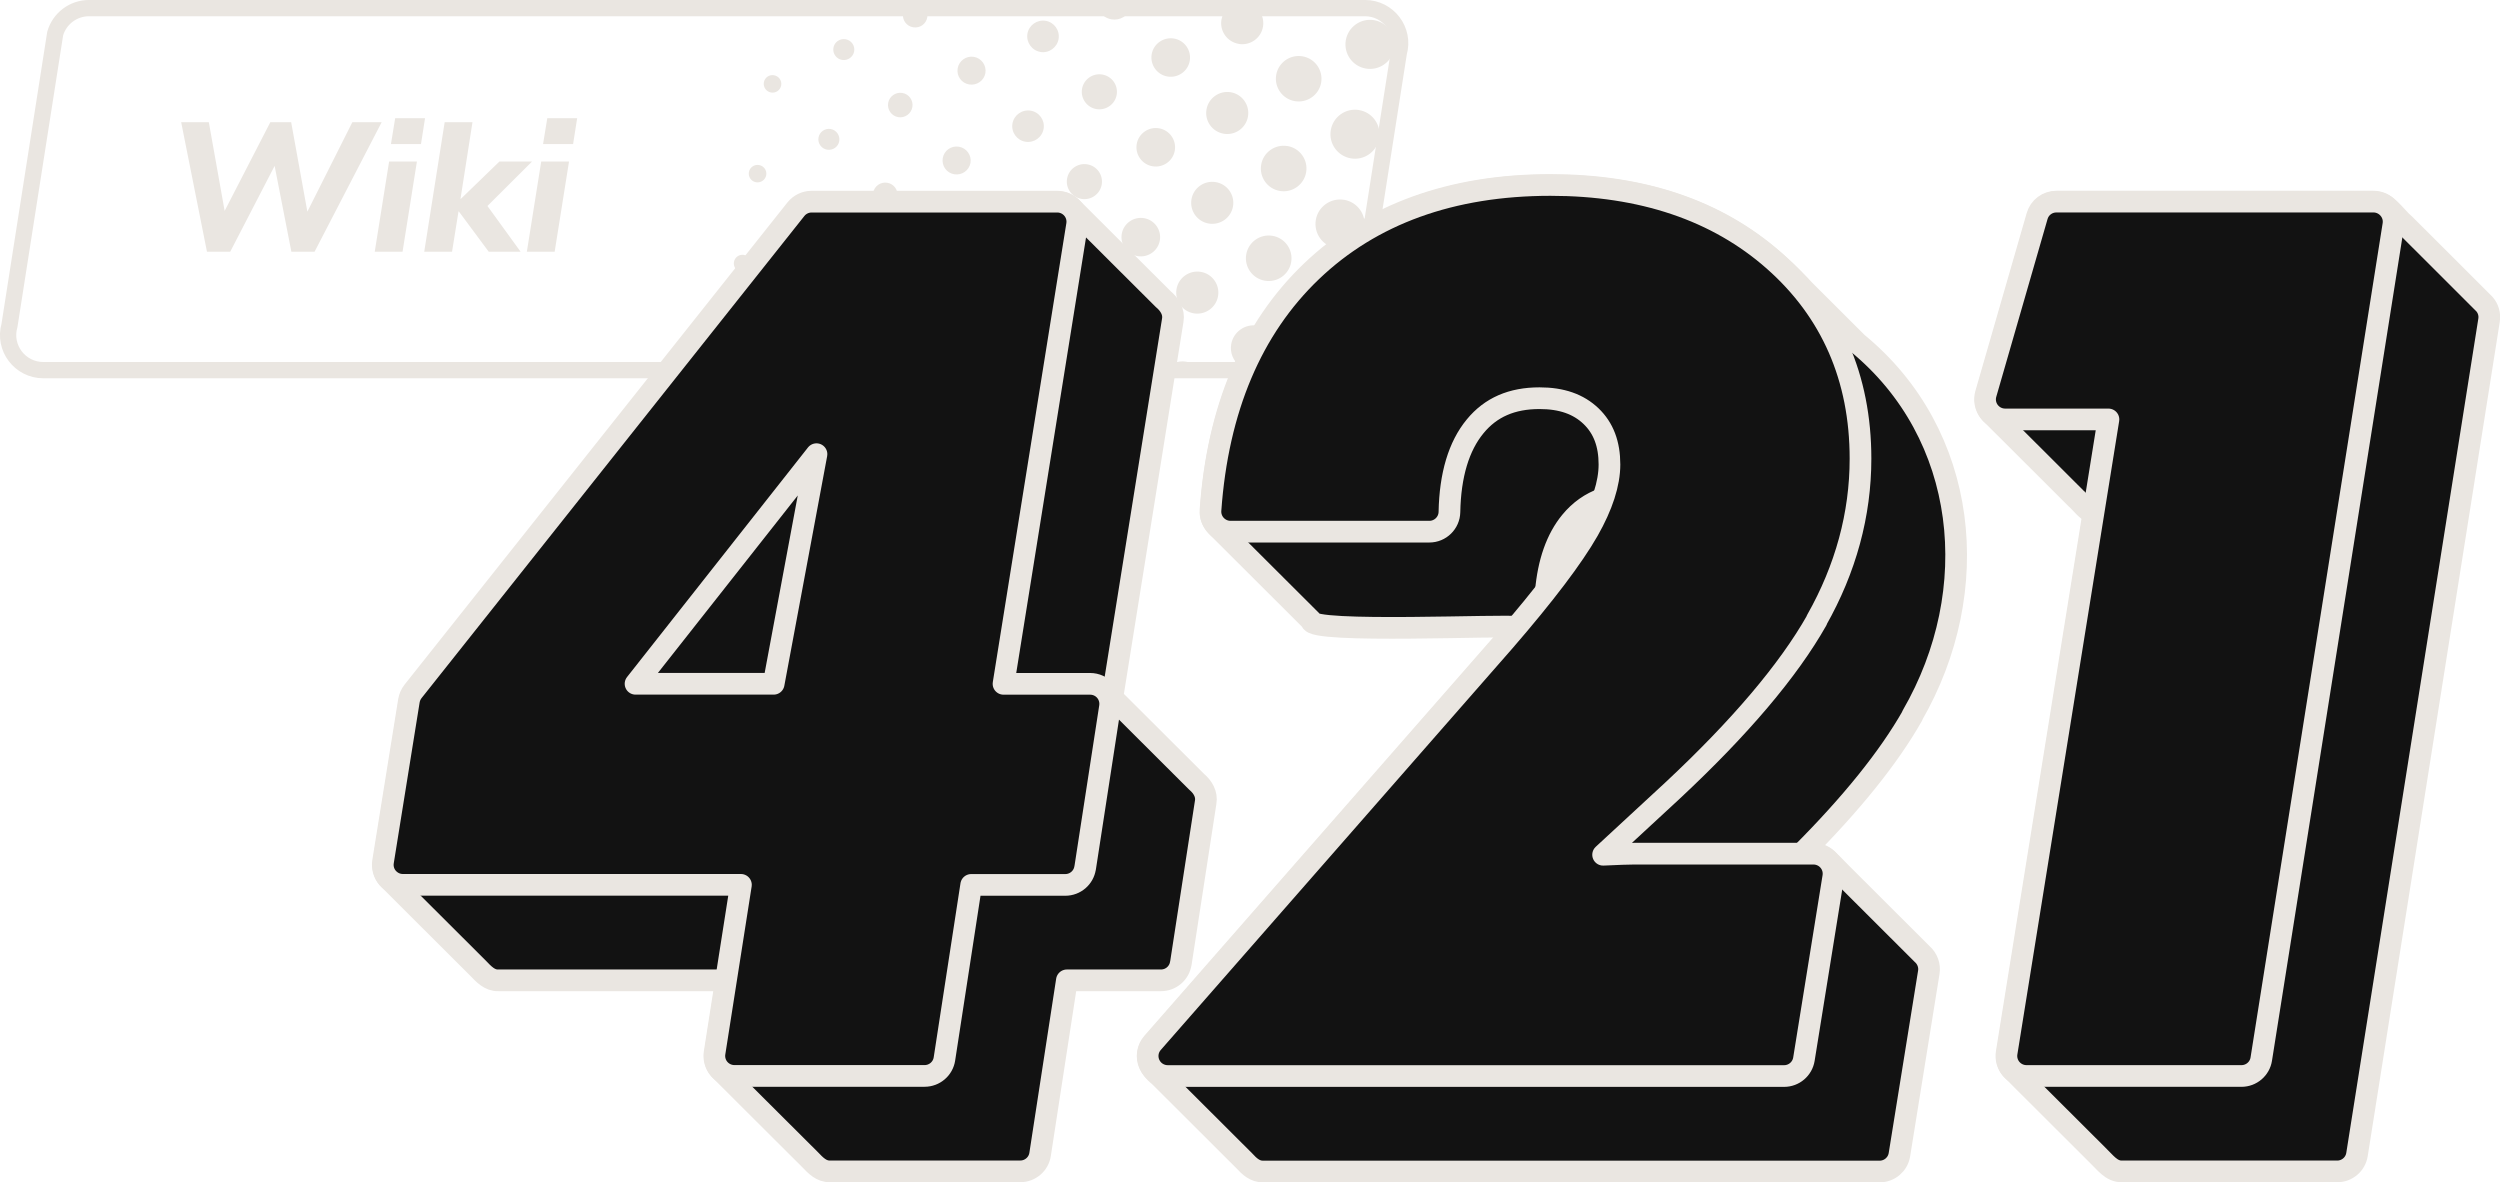 <svg width="461" height="218" viewBox="0 0 461 218" fill="none" xmlns="http://www.w3.org/2000/svg">
<g clip-path="url(#clip0_2206_892)">
<path d="M16.424 1.495H251.692C256.01 1.495 259.129 5.61 257.939 9.755L249.513 63.563C248.713 66.343 246.164 68.256 243.265 68.256H7.997C3.679 68.256 0.56 64.141 1.749 59.995L10.176 6.188C10.976 3.408 13.525 1.495 16.424 1.495Z" stroke="#EAE6E1" stroke-width="3"/>
<path d="M38.165 46.414L33.407 22.529H38.505L41.424 38.891L49.85 22.529H53.689L56.678 39.03L64.974 22.529H70.382L58.007 46.414H53.729L50.64 30.59L42.453 46.414H38.175H38.165ZM72.092 26.565L72.871 21.792H78.379L77.629 26.565H72.092ZM69.103 46.414L71.752 29.783H76.88L74.231 46.414H69.103ZM78.229 46.414L81.998 22.529H87.126L84.917 36.659H84.987L92.094 29.783H98.112L89.885 37.984L96.002 46.424H90.125L84.617 39H84.547L83.357 46.424H78.229V46.414ZM100.141 26.565L100.92 21.792H106.428L105.679 26.565H100.141ZM97.152 46.414L99.801 29.783H104.929L102.28 46.414H97.152Z" fill="#EAE6E1"/>
<path d="M210.948 40.226C209.019 39.907 207.169 41.213 206.849 43.146C206.529 45.089 207.849 46.912 209.778 47.231C211.727 47.55 213.557 46.245 213.877 44.312C214.197 42.378 212.887 40.545 210.948 40.226ZM212.537 30.66C214.486 30.979 216.316 29.674 216.636 27.741C216.955 25.808 215.646 23.974 213.707 23.655C211.777 23.337 209.928 24.642 209.608 26.575C209.288 28.518 210.608 30.341 212.537 30.66ZM208.189 56.767C206.26 56.448 204.41 57.753 204.09 59.687C203.771 61.62 205.09 63.453 207.019 63.772C208.969 64.091 210.798 62.785 211.118 60.852C211.438 58.919 210.128 57.086 208.189 56.767ZM202.191 20.118C203.96 20.407 205.63 19.211 205.92 17.458C206.21 15.694 205.03 14.04 203.251 13.741C201.491 13.452 199.822 14.638 199.522 16.401C199.232 18.155 200.432 19.829 202.191 20.118ZM200.492 30.302C198.733 30.013 197.063 31.189 196.763 32.962C196.473 34.726 197.673 36.39 199.432 36.679C201.202 36.968 202.861 35.782 203.161 34.018C203.451 32.255 202.271 30.601 200.492 30.302ZM225.662 24.662C227.781 25.011 229.78 23.586 230.13 21.473C230.48 19.361 229.051 17.358 226.942 17.009C224.832 16.66 222.823 18.095 222.473 20.208C222.123 22.32 223.553 24.313 225.672 24.662H225.662ZM215.296 14.11C217.245 14.428 219.075 13.123 219.394 11.19C219.714 9.247 218.405 7.423 216.466 7.105C214.536 6.786 212.687 8.091 212.367 10.024C212.047 11.957 213.367 13.791 215.296 14.11ZM231.87 60.045C229.58 59.667 227.411 61.211 227.031 63.493C226.772 65.057 227.421 66.552 228.591 67.469L234.469 66.781C234.898 66.243 235.208 65.595 235.338 64.868C235.718 62.586 234.169 60.424 231.88 60.045H231.87ZM224.173 33.58C222.053 33.231 220.054 34.656 219.704 36.769C219.354 38.881 220.784 40.874 222.903 41.223C225.022 41.571 227.021 40.146 227.371 38.034C227.721 35.922 226.292 33.929 224.173 33.58ZM221.414 50.131C219.295 49.782 217.295 51.217 216.945 53.329C216.596 55.422 218.025 57.435 220.144 57.783C222.263 58.132 224.263 56.697 224.612 54.595C224.962 52.482 223.533 50.479 221.424 50.131H221.414ZM179.57 10.482C178.161 10.253 176.831 11.21 176.591 12.615C176.361 14.02 177.301 15.345 178.72 15.574C180.13 15.803 181.469 14.867 181.709 13.462C181.939 12.057 180.979 10.712 179.57 10.482ZM197.733 46.872C195.974 46.583 194.294 47.769 194.004 49.513C193.714 51.277 194.914 52.941 196.673 53.23C198.443 53.519 200.112 52.333 200.402 50.569C200.692 48.815 199.502 47.161 197.733 46.862V46.872ZM174.052 43.604C172.643 43.375 171.313 44.312 171.073 45.736C170.843 47.131 171.783 48.467 173.203 48.696C174.612 48.925 175.961 47.968 176.191 46.583C176.431 45.158 175.462 43.833 174.052 43.604ZM250.602 20.288C248.143 19.879 245.804 21.543 245.394 24.014C244.984 26.465 246.654 28.797 249.123 29.206C251.452 29.594 253.631 28.129 254.231 25.917L254.371 25.03C254.511 22.749 252.921 20.676 250.602 20.297V20.288ZM176.811 27.053C175.402 26.824 174.072 27.761 173.842 29.176C173.612 30.581 174.552 31.906 175.971 32.135C177.381 32.364 178.72 31.428 178.96 30.023C179.19 28.618 178.231 27.292 176.821 27.053H176.811ZM245.084 53.399C242.625 52.99 240.286 54.654 239.876 57.106C239.467 59.577 241.136 61.899 243.595 62.307C246.074 62.716 248.403 61.052 248.813 58.581C249.223 56.119 247.553 53.798 245.074 53.389L245.084 53.399ZM171.303 60.155C169.894 59.926 168.564 60.882 168.324 62.287C168.094 63.692 169.034 65.027 170.444 65.266C171.853 65.496 173.202 64.539 173.432 63.134C173.662 61.729 172.703 60.394 171.293 60.155H171.303ZM189.096 26.137C190.676 26.396 192.175 25.329 192.445 23.735C192.705 22.161 191.635 20.666 190.056 20.407C188.477 20.148 186.967 21.204 186.697 22.788C186.427 24.383 187.517 25.878 189.096 26.137ZM234.639 43.484C232.349 43.106 230.18 44.65 229.8 46.942C229.421 49.224 230.97 51.386 233.259 51.765C235.548 52.144 237.717 50.599 238.097 48.317C238.477 46.025 236.928 43.863 234.639 43.484ZM191.855 9.586C193.435 9.845 194.934 8.769 195.204 7.184C195.464 5.6 194.404 4.105 192.815 3.836C191.225 3.577 189.716 4.653 189.456 6.228C189.196 7.802 190.276 9.317 191.855 9.576V9.586ZM187.297 36.958C185.708 36.699 184.208 37.755 183.938 39.349C183.678 40.934 184.758 42.418 186.347 42.687C187.927 42.946 189.426 41.88 189.686 40.306C189.956 38.712 188.886 37.227 187.297 36.958ZM184.538 53.529C182.949 53.27 181.449 54.326 181.179 55.91C180.909 57.494 181.999 58.999 183.578 59.258C185.158 59.517 186.657 58.441 186.927 56.857C187.187 55.282 186.117 53.788 184.538 53.529ZM160.857 50.26C159.638 50.061 158.458 50.898 158.258 52.114C158.048 53.349 158.898 54.515 160.118 54.724C161.357 54.934 162.517 54.087 162.727 52.851C162.927 51.635 162.107 50.459 160.867 50.26H160.857ZM142.714 13.87C141.835 13.721 140.995 14.319 140.855 15.196C140.705 16.082 141.315 16.91 142.185 17.059C143.064 17.209 143.904 16.621 144.054 15.734C144.204 14.857 143.604 14.02 142.724 13.88L142.714 13.87ZM134.438 63.553C133.558 63.403 132.718 63.991 132.578 64.878C132.428 65.755 133.038 66.592 133.908 66.741C134.788 66.891 135.627 66.293 135.777 65.416C135.927 64.529 135.317 63.702 134.448 63.553H134.438ZM137.197 47.002C136.317 46.852 135.477 47.44 135.337 48.317C135.197 49.194 135.787 50.031 136.667 50.181C137.546 50.33 138.386 49.732 138.536 48.855C138.686 47.978 138.076 47.161 137.197 47.012V47.002ZM139.955 30.431C139.076 30.282 138.236 30.88 138.096 31.756C137.946 32.633 138.546 33.47 139.426 33.61C140.305 33.759 141.145 33.161 141.295 32.285C141.445 31.408 140.835 30.571 139.965 30.431H139.955ZM158.108 66.801C157.029 66.622 155.989 67.249 155.619 68.246H159.848C159.578 67.508 158.938 66.931 158.108 66.801ZM218.685 66.691C217.185 66.442 215.756 67.1 214.916 68.246H221.174C220.594 67.449 219.724 66.861 218.685 66.691ZM253.371 3.717C250.912 3.308 248.573 4.982 248.163 7.443C247.753 9.915 249.423 12.236 251.882 12.645C254.031 13.004 256.07 11.788 256.84 9.855L257.15 7.932C257.03 5.869 255.51 4.075 253.371 3.717ZM194.984 63.423C193.225 63.134 191.545 64.33 191.255 66.084C191.126 66.871 191.305 67.618 191.675 68.256H197.233C197.433 67.917 197.573 67.548 197.643 67.14C197.933 65.386 196.753 63.722 194.974 63.423H194.984ZM247.843 36.848C245.384 36.44 243.045 38.104 242.635 40.555C242.226 43.026 243.895 45.348 246.354 45.756C248.833 46.165 251.162 44.501 251.572 42.03C251.982 39.578 250.312 37.247 247.833 36.838L247.843 36.848ZM157.509 9.456C157.689 8.39 156.959 7.404 155.909 7.234C154.86 7.065 153.85 7.762 153.68 8.828C153.51 9.875 154.23 10.881 155.279 11.05C156.329 11.22 157.339 10.502 157.509 9.456ZM163.606 33.7C162.387 33.5 161.207 34.317 161.007 35.553C160.807 36.779 161.647 37.944 162.867 38.144C164.106 38.353 165.266 37.506 165.466 36.29C165.675 35.055 164.846 33.899 163.606 33.7ZM228.431 8.101C230.55 8.45 232.549 7.025 232.899 4.912C233.119 3.607 232.649 2.342 231.76 1.485H226.392C225.802 2.043 225.382 2.78 225.232 3.637C224.882 5.749 226.312 7.742 228.431 8.091V8.101ZM204.96 3.567C206.529 3.826 207.999 2.93 208.529 1.495H202.461C202.851 2.551 203.771 3.368 204.96 3.567ZM244.465 1.495H239.966C240.436 1.794 240.966 2.003 241.546 2.103C242.605 2.282 243.635 2.033 244.475 1.495H244.465ZM168.394 5.032C169.634 5.241 170.793 4.414 170.993 3.179C171.093 2.561 170.943 1.963 170.604 1.495H166.935C166.735 1.764 166.585 2.083 166.525 2.441C166.315 3.677 167.165 4.833 168.384 5.032H168.394ZM238.787 18.653C241.076 19.032 243.245 17.488 243.625 15.206C244.005 12.924 242.455 10.761 240.166 10.383C237.877 10.004 235.708 11.549 235.328 13.831C234.948 16.112 236.498 18.275 238.787 18.653ZM166.375 17.139C165.156 16.939 163.976 17.776 163.776 18.992C163.566 20.228 164.416 21.404 165.635 21.603C166.875 21.812 168.035 20.965 168.244 19.73C168.444 18.514 167.625 17.338 166.385 17.139H166.375ZM150.401 40.336C149.352 40.166 148.342 40.884 148.162 41.94C147.992 42.986 148.712 43.993 149.762 44.162C150.811 44.331 151.821 43.614 151.991 42.568C152.171 41.502 151.451 40.505 150.391 40.326L150.401 40.336ZM147.642 56.906C146.593 56.737 145.583 57.455 145.413 58.501C145.233 59.547 145.963 60.553 147.013 60.723C148.062 60.892 149.072 60.175 149.242 59.129C149.412 58.082 148.692 57.076 147.642 56.906ZM153.16 23.785C152.111 23.616 151.101 24.333 150.931 25.379C150.751 26.445 151.481 27.432 152.531 27.601C153.58 27.771 154.59 27.073 154.76 26.007C154.93 24.961 154.21 23.954 153.16 23.785ZM237.397 26.934C235.108 26.555 232.939 28.099 232.559 30.381C232.179 32.683 233.729 34.835 236.018 35.214C238.307 35.593 240.476 34.048 240.856 31.747C241.236 29.465 239.687 27.302 237.397 26.924V26.934Z" fill="#EAE6E1"/>
<path d="M217.745 177.654L222.323 147.951C222.593 146.446 221.783 145.111 220.674 144.174C215.486 138.993 210.298 133.821 205.11 128.65L216.256 59.059C216.535 57.524 215.676 56.139 214.526 55.183C211.807 52.472 209.098 49.772 206.379 47.062C203.75 44.441 201.122 41.82 198.493 39.19C197.583 38.193 196.493 37.227 195.054 37.277H149.762C148.632 37.277 147.562 37.795 146.863 38.672L76.26 127.574C75.87 128.072 75.611 128.65 75.501 129.277L70.722 158.981C70.522 160.187 70.962 161.442 71.852 162.269C74.061 164.472 76.26 166.674 78.469 168.876C81.688 172.084 84.917 175.313 88.136 178.521C89.175 179.597 90.285 180.843 91.914 180.773H133.958L131.849 194.225C131.659 195.431 132.088 196.676 132.988 197.493C135.057 199.556 137.106 201.619 139.176 203.671C141.665 206.152 144.154 208.634 146.643 211.115C147.542 212.011 148.452 212.918 149.362 213.825C150.371 214.881 151.461 216.057 153.06 215.997H188.147C189.966 215.997 191.525 214.662 191.795 212.868L196.733 180.773H214.086C215.906 180.773 217.465 179.448 217.735 177.644L217.745 177.654Z" fill="#121212" stroke="#EAE6E1" stroke-width="4" stroke-linecap="round" stroke-linejoin="round"/>
<path d="M352.622 131.948C365.947 108.89 362.998 80.083 342.476 63.244C339.228 60.005 335.979 56.757 332.73 53.519C320.925 40.555 306.031 34.198 285.978 34.198C249.153 33.959 225.602 57.524 223.273 94.173C223.123 95.668 224.053 96.873 225.102 97.79C228.841 101.517 232.569 105.233 236.298 108.96C237.447 110.096 238.587 111.262 239.746 112.398C240.426 113.095 241.126 113.763 241.806 114.46C241.316 116.882 278.581 115.128 279.741 115.636C279.001 116.513 278.241 117.4 277.442 118.317L212.587 192.382C210.838 194.414 211.827 196.925 213.767 198.41C214.666 199.317 215.576 200.214 216.486 201.12C220.184 204.817 223.883 208.504 227.601 212.211C228.221 212.828 228.841 213.456 229.47 214.074C230.39 215.09 231.45 216.067 232.939 216.027H346.605C348.424 216.027 349.963 214.712 350.253 212.928L355.671 179.298C355.881 178.053 355.401 176.767 354.452 175.93C351.453 172.941 348.464 169.942 345.465 166.963C343.486 164.99 341.507 163.007 339.528 161.034C336.619 158.164 336.519 157.227 332.12 157.506C341.407 148.2 348.304 139.64 352.642 131.988L352.622 131.948ZM289.637 96.186C291.296 94.173 293.296 92.758 295.675 91.921C293.256 98.448 290.217 102.384 285.049 109.139C285.519 103.679 287.048 99.325 289.637 96.186Z" fill="#121212" stroke="#EAE6E1" stroke-width="4" stroke-linecap="round" stroke-linejoin="round"/>
<path d="M458.121 56.069C453.233 51.157 448.305 46.274 443.407 41.372C441.657 39.917 440.268 37.277 437.759 37.257H379.282C377.632 37.257 376.183 38.343 375.733 39.927L366.277 72.71C365.837 74.165 366.407 75.719 367.556 76.676C371.285 80.402 375.013 84.119 378.752 87.846C380.111 89.201 381.471 90.556 382.82 91.911C383.89 92.858 384.74 94.183 386.109 94.711L370.115 194.215C369.945 195.281 370.245 196.377 370.955 197.194C372.504 198.779 374.094 200.333 375.663 201.908C379.392 205.634 383.12 209.351 386.859 213.078C388.158 214.293 389.328 216.067 391.327 216.007H430.982C432.801 216.007 434.35 214.682 434.63 212.898L458.981 59.049C459.151 57.983 458.841 56.896 458.131 56.079L458.121 56.069Z" fill="#121212" stroke="#EAE6E1" stroke-width="4" stroke-linecap="round" stroke-linejoin="round"/>
<path d="M117.194 126.089L149.692 84.856C149.981 84.488 150.271 84.119 150.561 83.75L142.664 126.089H117.194ZM200.102 160.047L204.68 130.344C204.84 129.277 204.53 128.201 203.83 127.384C203.131 126.567 202.101 126.099 201.021 126.099H185.048L198.612 41.462C198.782 40.395 198.482 39.309 197.773 38.482C197.073 37.665 196.043 37.187 194.964 37.187H149.662C148.532 37.187 147.462 37.705 146.763 38.582L76.17 127.484C75.78 127.982 75.52 128.56 75.41 129.188L70.632 158.891C70.463 159.958 70.762 161.054 71.472 161.871C72.182 162.688 73.201 163.166 74.281 163.166H136.627L131.769 194.135C131.599 195.202 131.908 196.288 132.608 197.105C133.308 197.922 134.338 198.4 135.417 198.4H170.503C172.323 198.4 173.882 197.065 174.152 195.271L179.09 163.176H196.443C198.263 163.176 199.822 161.851 200.092 160.047H200.102Z" fill="#121212" stroke="#EAE6E1" stroke-width="4" stroke-linecap="round" stroke-linejoin="round"/>
<path d="M334.989 114.351C340.347 104.885 343.076 94.861 343.076 84.577C343.076 69.681 337.698 57.375 327.102 48.028C316.636 38.791 302.772 34.108 285.898 34.108C267.695 34.108 252.871 39.469 241.826 50.041C230.81 60.583 224.542 75.41 223.213 94.083C223.143 95.1 223.493 96.106 224.202 96.863C224.902 97.611 225.882 98.039 226.901 98.039H263.577C265.586 98.039 267.236 96.425 267.276 94.422C267.406 87.597 268.995 82.276 272.024 78.609C274.893 75.121 278.771 73.427 283.889 73.427C287.958 73.427 291.066 74.513 293.395 76.745C295.675 78.938 296.784 81.857 296.784 85.653C296.784 89.161 295.455 93.266 292.856 97.83C290.047 102.752 284.839 109.628 277.392 118.237L212.537 192.302C211.577 193.388 211.357 194.942 211.957 196.258C212.557 197.573 213.876 198.42 215.326 198.42H328.991C330.801 198.42 332.35 197.105 332.64 195.321L338.058 161.691C338.228 160.625 337.928 159.539 337.218 158.712C336.519 157.895 335.489 157.417 334.399 157.417H301.332C300.273 157.417 298.403 157.486 295.615 157.616L308.43 145.768C320.835 134.18 329.781 123.628 335.009 114.391L334.989 114.351Z" fill="#121212" stroke="#EAE6E1" stroke-width="4" stroke-linecap="round" stroke-linejoin="round"/>
<path d="M440.478 38.472C439.778 37.655 438.749 37.177 437.669 37.177H379.192C377.543 37.177 376.093 38.263 375.644 39.847L366.187 72.63C365.867 73.746 366.087 74.942 366.787 75.869C367.487 76.795 368.576 77.343 369.746 77.343H388.798L370.026 194.135C369.856 195.202 370.156 196.288 370.865 197.115C371.565 197.932 372.595 198.41 373.674 198.41H413.329C415.148 198.41 416.698 197.085 416.977 195.301L441.338 41.452C441.508 40.386 441.198 39.299 440.488 38.482L440.478 38.472Z" fill="#121212" stroke="#EAE6E1" stroke-width="4" stroke-linecap="round" stroke-linejoin="round"/>
</g>
<defs>
<clipPath id="clip0_2206_892">
<rect width="461" height="218" fill="white"/>
</clipPath>
</defs>
</svg>
